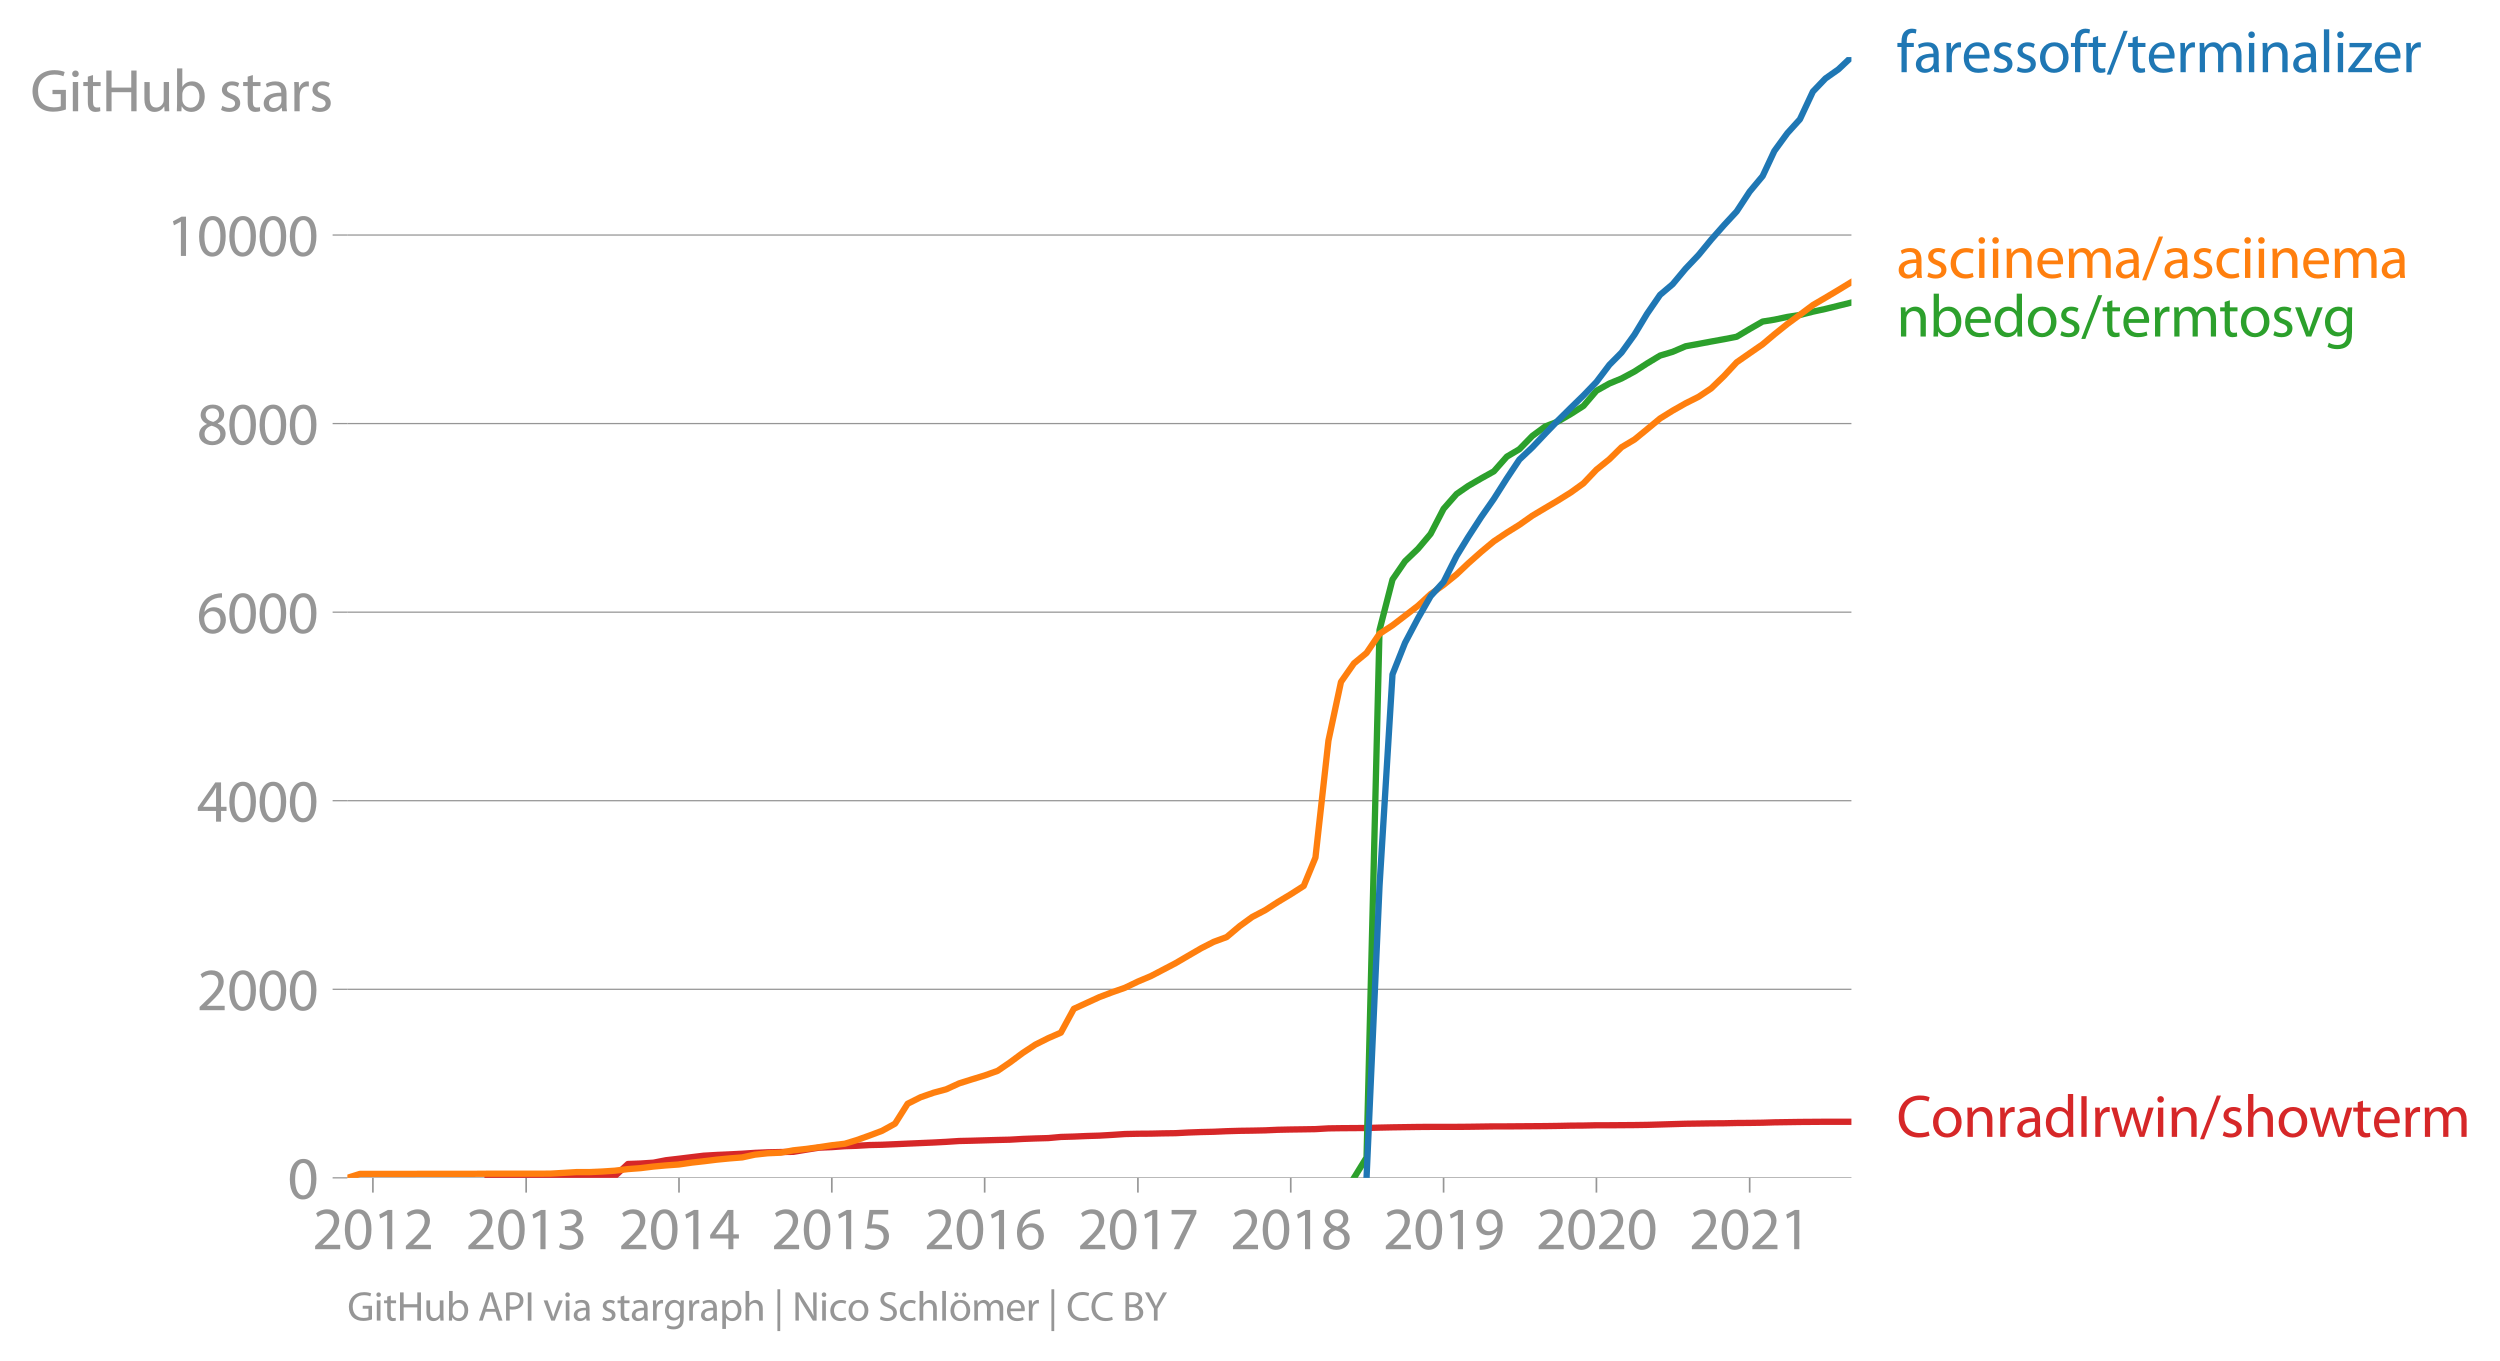 <svg xmlns:xlink="http://www.w3.org/1999/xlink" width="791.456" height="430.927" viewBox="0 0 593.592 323.195" xmlns="http://www.w3.org/2000/svg"><defs><style>*{stroke-linejoin:round;stroke-linecap:butt}</style></defs><g id="figure_1"><path d="M0 323.195h593.592V0H0v323.195z" style="fill:none" id="patch_1"/><g id="axes_1"><path d="M82.476 279.668h357.12V13.556H82.476v266.112z" style="fill:none" id="patch_2"/><g id="matplotlib.axis_1"><g id="xtick_1"><g id="line2d_1"><defs><path id="m51ddf1f1b8" d="M0 0v3.5" style="stroke:#969696;stroke-width:.4"/></defs><use xlink:href="#m51ddf1f1b8" x="88.541" y="279.668" style="fill:#969696;stroke:#969696;stroke-width:.4"/></g><g style="fill:#969696" transform="matrix(.14 0 0 -.14 74.178 296.608)" id="text_1"><defs><path id="MyriadPro-Regular-32" d="M2944 0v467H1075v13l333 307c877 845 1434 1466 1434 2234 0 595-378 1209-1274 1209-480 0-890-179-1178-422l180-397c192 160 505 352 883 352 621 0 825-390 825-813-6-627-486-1164-1548-2176L288 346V0h2656z" transform="scale(.016)"/><path id="MyriadPro-Regular-30" d="M1677 4230c-845 0-1447-768-1447-2163C243 691 794-70 1606-70c922 0 1447 780 1447 2195 0 1325-499 2105-1376 2105zm-32-435c582 0 845-672 845-1696 0-1062-276-1734-852-1734-512 0-844 614-844 1696 0 1133 358 1734 851 1734z" transform="scale(.016)"/><path id="MyriadPro-Regular-31" d="M1510 0h544v4160h-480l-908-486 108-429 724 390h12V0z" transform="scale(.016)"/></defs><use xlink:href="#MyriadPro-Regular-32"/><use xlink:href="#MyriadPro-Regular-30" x="51.3"/><use xlink:href="#MyriadPro-Regular-31" x="102.6"/><use xlink:href="#MyriadPro-Regular-32" x="153.9"/></g></g><g id="xtick_2"><use xlink:href="#m51ddf1f1b8" x="124.929" y="279.668" style="fill:#969696;stroke:#969696;stroke-width:.4" id="line2d_2"/><g style="fill:#969696" transform="matrix(.14 0 0 -.14 110.566 296.608)" id="text_2"><defs><path id="MyriadPro-Regular-33" d="M269 211C474 77 883-70 1350-70c999 0 1517 582 1517 1248 0 582-416 966-928 1068v13c512 186 768 551 768 979 0 506-371 992-1190 992-448 0-871-160-1088-320l147-409c179 128 499 275 832 275 518 0 730-294 730-627 0-493-519-704-928-704H896v-423h314c544 0 1068-249 1075-832 6-345-218-806-941-806-390 0-762 160-922 262L269 211z" transform="scale(.016)"/></defs><use xlink:href="#MyriadPro-Regular-32"/><use xlink:href="#MyriadPro-Regular-30" x="51.3"/><use xlink:href="#MyriadPro-Regular-31" x="102.6"/><use xlink:href="#MyriadPro-Regular-33" x="153.9"/></g></g><g id="xtick_3"><use xlink:href="#m51ddf1f1b8" x="161.218" y="279.668" style="fill:#969696;stroke:#969696;stroke-width:.4" id="line2d_3"/><g style="fill:#969696" transform="matrix(.14 0 0 -.14 146.855 296.608)" id="text_3"><defs><path id="MyriadPro-Regular-34" d="M2560 0v1133h582v441h-582v2586h-608L96 1504v-371h1933V0h531zM666 1574v13l1017 1415c115 192 218 371 346 614h19c-13-218-19-435-19-653V1574H666z" transform="scale(.016)"/></defs><use xlink:href="#MyriadPro-Regular-32"/><use xlink:href="#MyriadPro-Regular-30" x="51.3"/><use xlink:href="#MyriadPro-Regular-31" x="102.6"/><use xlink:href="#MyriadPro-Regular-34" x="153.9"/></g></g><g id="xtick_4"><use xlink:href="#m51ddf1f1b8" x="197.506" y="279.668" style="fill:#969696;stroke:#969696;stroke-width:.4" id="line2d_4"/><g style="fill:#969696" transform="matrix(.14 0 0 -.14 183.143 296.608)" id="text_4"><defs><path id="MyriadPro-Regular-35" d="M2771 4160H781L512 2163c154 19 339 45 576 45 832 0 1190-384 1197-922 0-556-455-902-986-902-377 0-717 128-889 230L269 186C467 58 851-70 1306-70c902 0 1548 608 1548 1420 0 525-268 884-595 1069-256 154-576 224-896 224-153 0-243-13-339-25l160 1068h1587v474z" transform="scale(.016)"/></defs><use xlink:href="#MyriadPro-Regular-32"/><use xlink:href="#MyriadPro-Regular-30" x="51.3"/><use xlink:href="#MyriadPro-Regular-31" x="102.6"/><use xlink:href="#MyriadPro-Regular-35" x="153.9"/></g></g><g id="xtick_5"><use xlink:href="#m51ddf1f1b8" x="233.795" y="279.668" style="fill:#969696;stroke:#969696;stroke-width:.4" id="line2d_5"/><g style="fill:#969696" transform="matrix(.14 0 0 -.14 219.432 296.608)" id="text_5"><defs><path id="MyriadPro-Regular-36" d="M2662 4224c-102 0-243-6-409-32-525-64-986-275-1331-614-410-410-704-1056-704-1876C218 621 800-70 1690-70c864 0 1382 704 1382 1465 0 813-518 1344-1254 1344-461 0-807-217-1005-480h-19c96 685 563 1331 1446 1479 160 25 307 32 422 25v461zM1690 365c-589 0-903 505-916 1190 0 103 26 186 64 250 154 301 468 512 807 512 518 0 857-359 857-954s-326-998-806-998h-6z" transform="scale(.016)"/></defs><use xlink:href="#MyriadPro-Regular-32"/><use xlink:href="#MyriadPro-Regular-30" x="51.3"/><use xlink:href="#MyriadPro-Regular-31" x="102.6"/><use xlink:href="#MyriadPro-Regular-36" x="153.9"/></g></g><g id="xtick_6"><use xlink:href="#m51ddf1f1b8" x="270.183" y="279.668" style="fill:#969696;stroke:#969696;stroke-width:.4" id="line2d_6"/><g style="fill:#969696" transform="matrix(.14 0 0 -.14 255.82 296.608)" id="text_6"><defs><path id="MyriadPro-Regular-37" d="M365 4160v-467h2035v-13L595 0h583l1811 3789v371H365z" transform="scale(.016)"/></defs><use xlink:href="#MyriadPro-Regular-32"/><use xlink:href="#MyriadPro-Regular-30" x="51.3"/><use xlink:href="#MyriadPro-Regular-31" x="102.6"/><use xlink:href="#MyriadPro-Regular-37" x="153.9"/></g></g><g id="xtick_7"><use xlink:href="#m51ddf1f1b8" x="306.472" y="279.668" style="fill:#969696;stroke:#969696;stroke-width:.4" id="line2d_7"/><g style="fill:#969696" transform="matrix(.14 0 0 -.14 292.108 296.608)" id="text_7"><defs><path id="MyriadPro-Regular-38" d="M1062 2170c-512-218-825-589-825-1114C237 448 762-70 1632-70c794 0 1414 486 1414 1209 0 506-320 871-838 1075v20c512 243 685 620 685 972 0 519-403 1024-1210 1024-729 0-1286-448-1286-1107 0-358 198-717 659-934l6-19zm583-1831c-531 0-851 371-832 794 0 397 262 717 749 857 563-160 915-403 915-908 0-423-327-743-832-743zm6 3488c506 0 704-345 704-678 0-378-275-634-633-755-480 128-794 352-794 768 0 358 256 665 723 665z" transform="scale(.016)"/></defs><use xlink:href="#MyriadPro-Regular-32"/><use xlink:href="#MyriadPro-Regular-30" x="51.3"/><use xlink:href="#MyriadPro-Regular-31" x="102.6"/><use xlink:href="#MyriadPro-Regular-38" x="153.9"/></g></g><g id="xtick_8"><use xlink:href="#m51ddf1f1b8" x="342.76" y="279.668" style="fill:#969696;stroke:#969696;stroke-width:.4" id="line2d_8"/><g style="fill:#969696" transform="matrix(.14 0 0 -.14 328.397 296.608)" id="text_8"><defs><path id="MyriadPro-Regular-39" d="M614-64c135-6 314 0 519 32 448 51 889 243 1209 557 410 397 717 1037 717 1952 0 1062-525 1753-1376 1753S262 3539 262 2752c0-710 480-1274 1229-1274 416 0 749 167 979 448h20c-77-492-276-857-551-1107-237-224-544-358-870-403-192-19-333-32-455-19V-64zm1024 3866c589 0 852-544 852-1255 0-89-20-153-52-205-147-249-441-435-819-435-486 0-800 365-800 883 0 589 339 1012 813 1012h6z" transform="scale(.016)"/></defs><use xlink:href="#MyriadPro-Regular-32"/><use xlink:href="#MyriadPro-Regular-30" x="51.3"/><use xlink:href="#MyriadPro-Regular-31" x="102.6"/><use xlink:href="#MyriadPro-Regular-39" x="153.9"/></g></g><g id="xtick_9"><use xlink:href="#m51ddf1f1b8" x="379.049" y="279.668" style="fill:#969696;stroke:#969696;stroke-width:.4" id="line2d_9"/><g style="fill:#969696" transform="matrix(.14 0 0 -.14 364.686 296.608)" id="text_9"><use xlink:href="#MyriadPro-Regular-32"/><use xlink:href="#MyriadPro-Regular-30" x="51.3"/><use xlink:href="#MyriadPro-Regular-32" x="102.6"/><use xlink:href="#MyriadPro-Regular-30" x="153.9"/></g></g><g id="xtick_10"><use xlink:href="#m51ddf1f1b8" x="415.437" y="279.668" style="fill:#969696;stroke:#969696;stroke-width:.4" id="line2d_10"/><g style="fill:#969696" transform="matrix(.14 0 0 -.14 401.074 296.608)" id="text_10"><use xlink:href="#MyriadPro-Regular-32"/><use xlink:href="#MyriadPro-Regular-30" x="51.3"/><use xlink:href="#MyriadPro-Regular-32" x="102.6"/><use xlink:href="#MyriadPro-Regular-31" x="153.9"/></g></g></g><g id="matplotlib.axis_2"><g id="ytick_1"><path d="M82.476 279.668h357.12" clip-path="url(#p9a0a913e5e)" style="fill:none;stroke:#969696;stroke-width:.3;stroke-linecap:square" id="line2d_11"/><g id="line2d_12"><defs><path id="m37889400e4" d="M0 0h-3.5" style="stroke:#969696;stroke-width:.3"/></defs><use xlink:href="#m37889400e4" x="82.476" y="279.668" style="fill:#969696;stroke:#969696;stroke-width:.3"/></g><use xlink:href="#MyriadPro-Regular-30" style="fill:#969696" transform="matrix(.14 0 0 -.14 68.295 284.638)" id="text_11"/></g><g id="ytick_2"><path d="M82.476 234.894h357.12" clip-path="url(#p9a0a913e5e)" style="fill:none;stroke:#969696;stroke-width:.3;stroke-linecap:square" id="line2d_13"/><use xlink:href="#m37889400e4" x="82.476" y="234.894" style="fill:#969696;stroke:#969696;stroke-width:.3" id="line2d_14"/><g style="fill:#969696" transform="matrix(.14 0 0 -.14 46.75 239.864)" id="text_12"><use xlink:href="#MyriadPro-Regular-32"/><use xlink:href="#MyriadPro-Regular-30" x="51.3"/><use xlink:href="#MyriadPro-Regular-30" x="102.6"/><use xlink:href="#MyriadPro-Regular-30" x="153.9"/></g></g><g id="ytick_3"><path d="M82.476 190.12h357.12" clip-path="url(#p9a0a913e5e)" style="fill:none;stroke:#969696;stroke-width:.3;stroke-linecap:square" id="line2d_15"/><use xlink:href="#m37889400e4" x="82.476" y="190.121" style="fill:#969696;stroke:#969696;stroke-width:.3" id="line2d_16"/><g style="fill:#969696" transform="matrix(.14 0 0 -.14 46.75 195.09)" id="text_13"><use xlink:href="#MyriadPro-Regular-34"/><use xlink:href="#MyriadPro-Regular-30" x="51.3"/><use xlink:href="#MyriadPro-Regular-30" x="102.6"/><use xlink:href="#MyriadPro-Regular-30" x="153.9"/></g></g><g id="ytick_4"><path d="M82.476 145.347h357.12" clip-path="url(#p9a0a913e5e)" style="fill:none;stroke:#969696;stroke-width:.3;stroke-linecap:square" id="line2d_17"/><use xlink:href="#m37889400e4" x="82.476" y="145.347" style="fill:#969696;stroke:#969696;stroke-width:.3" id="line2d_18"/><g style="fill:#969696" transform="matrix(.14 0 0 -.14 46.75 150.317)" id="text_14"><use xlink:href="#MyriadPro-Regular-36"/><use xlink:href="#MyriadPro-Regular-30" x="51.3"/><use xlink:href="#MyriadPro-Regular-30" x="102.6"/><use xlink:href="#MyriadPro-Regular-30" x="153.9"/></g></g><g id="ytick_5"><path d="M82.476 100.573h357.12" clip-path="url(#p9a0a913e5e)" style="fill:none;stroke:#969696;stroke-width:.3;stroke-linecap:square" id="line2d_19"/><use xlink:href="#m37889400e4" x="82.476" y="100.573" style="fill:#969696;stroke:#969696;stroke-width:.3" id="line2d_20"/><g style="fill:#969696" transform="matrix(.14 0 0 -.14 46.75 105.543)" id="text_15"><use xlink:href="#MyriadPro-Regular-38"/><use xlink:href="#MyriadPro-Regular-30" x="51.3"/><use xlink:href="#MyriadPro-Regular-30" x="102.6"/><use xlink:href="#MyriadPro-Regular-30" x="153.9"/></g></g><g id="ytick_6"><path d="M82.476 55.8h357.12" clip-path="url(#p9a0a913e5e)" style="fill:none;stroke:#969696;stroke-width:.3;stroke-linecap:square" id="line2d_21"/><use xlink:href="#m37889400e4" x="82.476" y="55.8" style="fill:#969696;stroke:#969696;stroke-width:.3" id="line2d_22"/><g style="fill:#969696" transform="matrix(.14 0 0 -.14 39.568 60.77)" id="text_16"><use xlink:href="#MyriadPro-Regular-31"/><use xlink:href="#MyriadPro-Regular-30" x="51.3"/><use xlink:href="#MyriadPro-Regular-30" x="102.6"/><use xlink:href="#MyriadPro-Regular-30" x="153.9"/><use xlink:href="#MyriadPro-Regular-30" x="205.2"/></g></g><g style="fill:#969696" transform="matrix(.14 0 0 -.14 7.2 26.417)" id="text_17"><defs><path id="MyriadPro-Regular-47" d="M3770 2266H2349v-448h877V531c-128-64-378-115-743-115-1005 0-1664 646-1664 1741 0 1081 685 1734 1735 1734 435 0 723-83 953-185l135 454c-186 90-576 198-1076 198-1446 0-2329-940-2336-2227 0-672 231-1248 602-1606 422-403 960-570 1613-570 582 0 1075 147 1325 237v2074z" transform="scale(.016)"/><path id="MyriadPro-Regular-69" d="M1030 0v3098H467V0h563zM749 4320c-205 0-352-154-352-352 0-192 141-346 339-346 224 0 365 154 358 346 0 198-134 352-345 352z" transform="scale(.016)"/><path id="MyriadPro-Regular-74" d="M595 3667v-569H115v-429h480V979c0-365 58-640 218-806C947 19 1158-70 1421-70c217 0 390 38 499 83l-26 422c-83-25-172-38-326-38-314 0-422 217-422 601v1671h806v429h-806v742l-551-173z" transform="scale(.016)"/><path id="MyriadPro-Regular-48" d="M486 4314V0h557v2022h2087V0h563v4314h-563V2509H1043v1805H486z" transform="scale(.016)"/><path id="MyriadPro-Regular-75" d="M3059 3098h-563V1197c0-103-19-205-51-288-103-250-365-512-743-512-512 0-691 397-691 985v1716H448V1286C448 198 1030-70 1517-70c550 0 877 326 1024 576h13l32-506h499c-19 243-26 525-26 845v2253z" transform="scale(.016)"/><path id="MyriadPro-Regular-62" d="M467 800c0-275-13-589-25-800h486l26 512h19c230-410 589-582 1037-582 691 0 1388 550 1388 1657 7 941-537 1581-1305 1581-499 0-858-224-1056-570h-13v1946H467V800zm557 998c0 90 19 167 32 231 115 429 474 691 858 691 601 0 921-531 921-1152 0-710-352-1190-941-1190-409 0-736 268-844 659-13 64-26 134-26 205v556z" transform="scale(.016)"/><path id="MyriadPro-Regular-73" d="M250 147C467 19 781-70 1120-70c736 0 1158 390 1158 934 0 461-275 730-812 934-404 154-589 269-589 525 0 231 185 423 518 423 288 0 512-103 634-180l141 410c-173 102-448 192-762 192-666 0-1069-410-1069-909 0-371 263-678 819-877 416-153 576-300 576-569 0-256-192-461-601-461-282 0-576 115-743 224L250 147z" transform="scale(.016)"/><path id="MyriadPro-Regular-61" d="M2643 1901c0 621-230 1267-1177 1267-391 0-762-109-1018-275l128-371c218 140 518 230 806 230 634 0 704-461 704-717v-64C890 1978 224 1568 224 819c0-448 320-889 947-889 442 0 775 217 947 460h20l44-390h512c-38 211-51 474-51 742v1159zm-544-858c0-57-13-121-32-179-89-262-345-518-749-518-288 0-531 172-531 537 0 602 698 711 1312 698v-538z" transform="scale(.016)"/><path id="MyriadPro-Regular-72" d="M467 0h557v1651c0 96 13 186 26 263 76 422 358 723 755 723 77 0 134-7 192-19v531c-51 13-96 19-160 19-378 0-717-262-858-678h-25l-20 608H442c19-288 25-602 25-967V0z" transform="scale(.016)"/></defs><use xlink:href="#MyriadPro-Regular-47"/><use xlink:href="#MyriadPro-Regular-69" x="64.6"/><use xlink:href="#MyriadPro-Regular-74" x="88"/><use xlink:href="#MyriadPro-Regular-48" x="121.1"/><use xlink:href="#MyriadPro-Regular-75" x="186.3"/><use xlink:href="#MyriadPro-Regular-62" x="241.4"/><use xlink:href="#MyriadPro-Regular-20" x="298.3"/><use xlink:href="#MyriadPro-Regular-73" x="319.5"/><use xlink:href="#MyriadPro-Regular-74" x="359.1"/><use xlink:href="#MyriadPro-Regular-61" x="392.2"/><use xlink:href="#MyriadPro-Regular-72" x="440.4"/><use xlink:href="#MyriadPro-Regular-73" x="473.1"/></g></g><path d="m115.782 279.668 3.082-.269h17.996l3.082-.067 2.982-.09h3.082l3.082-2.865 2.983-.112 3.082-.201 2.983-.583 3.082-.358 3.082-.38 2.783-.336 3.083-.18 2.982-.134 3.082-.156 2.983-.202 3.082-.134 3.082-.067 2.983-.045 3.082-.515 2.982-.47 3.082-.134 3.082-.224 2.784-.09 3.082-.179 2.983-.067 3.082-.134 2.982-.135 3.083-.134 3.082-.134 2.982-.157 3.082-.201 2.983-.068 3.082-.09 3.082-.089 2.883-.067 3.082-.179 2.983-.112 3.082-.09 2.983-.268 3.082-.09 3.082-.134 2.982-.09 3.082-.179 2.983-.201 3.082-.067 3.082-.023 2.784-.067 3.082-.045 2.982-.156 3.083-.112 2.982-.067 3.082-.135 3.082-.09 2.983-.044 3.082-.067 2.983-.134 3.082-.068 3.082-.044 2.783-.045 3.083-.18 2.982-.044 3.082-.022 2.983-.023 3.082-.09 3.082-.067 2.983-.044 3.082-.045 2.982-.022h6.164l2.784-.023 3.082-.045 2.983-.044h3.082l2.982-.023 3.082-.022 3.083-.023 2.982-.044 3.082-.068 2.983-.022 3.082-.067h3.082l2.883-.022 3.082-.023 2.983-.045 3.082-.09 2.983-.089 3.082-.09 3.082-.044 2.982-.045 3.082-.022 2.983-.067 3.082-.023 3.082-.045 2.784-.089 3.082-.045 2.982-.045 3.083-.022 2.982-.022h6.164" clip-path="url(#p9a0a913e5e)" style="fill:none;stroke:#d62728;stroke-width:1.5;stroke-linecap:square" id="line2d_23"/><path d="m321.484 279.668 2.983-4.836 3.082-125.232 3.082-11.999 2.983-4.343 3.082-2.955 2.982-3.537 3.082-5.955 3.082-3.515 2.784-1.925 3.082-1.791 2.983-1.657 3.082-3.492 2.982-1.768 3.082-3.157 3.083-2.261 2.982-1.164 3.082-1.791 2.983-1.903 3.082-3.604 3.082-1.724 2.883-1.187 3.082-1.656 2.983-1.925 3.082-1.859 2.983-.895 3.082-1.32 3.082-.56 2.982-.56 3.082-.56 2.983-.582 3.082-1.836 3.082-1.768 2.784-.448 3.082-.65 2.982-.47L430.45 74l2.982-.65 3.082-.76 3.082-.761" clip-path="url(#p9a0a913e5e)" style="fill:none;stroke:#2ca02c;stroke-width:1.5;stroke-linecap:square" id="line2d_24"/><path d="m82.476 279.668 2.983-.94H97.588l2.983-.023H112.8l2.982-.022h12.229l2.784-.023 3.082-.179 2.983-.179h3.082l2.982-.134 3.082-.202 3.082-.38 2.983-.224 3.082-.38 2.983-.27 3.082-.223 3.082-.448 2.783-.313 3.083-.38 2.982-.292 3.082-.246 2.983-.65 3.082-.335 3.082-.134 2.983-.56 3.082-.336 2.982-.403 3.082-.47 3.082-.358 2.784-.85 3.082-1.098 2.983-1.12 3.082-1.7 2.982-4.724 3.083-1.545 3.082-1.075 2.982-.805 3.082-1.41 2.983-.941 3.082-.94 3.082-1.097 2.883-1.97 3.082-2.284 2.983-1.97 3.082-1.544 2.983-1.299 3.082-5.664 3.082-1.41 2.982-1.366 3.082-1.164 2.983-1.052 3.082-1.478 3.082-1.298 2.784-1.455 3.082-1.612 2.982-1.746 3.083-1.791 2.982-1.522 3.082-1.142 3.082-2.597 2.983-2.172 3.082-1.611 2.983-1.926 3.082-1.858 3.082-1.97 2.783-6.738 3.083-27.76 2.982-13.947 3.082-4.41 2.983-2.463 3.082-4.544 3.082-2.015 2.983-2.283 3.082-2.373 2.982-2.754 3.082-2.194 3.082-2.485 2.784-2.641 3.082-2.732 2.983-2.485 3.082-2.06 2.982-1.857 3.082-2.172 3.083-1.835 2.982-1.77 3.082-1.924 2.983-2.15 3.082-3.246 3.082-2.484 2.883-2.844 3.082-1.835 2.983-2.44 3.082-2.553 2.983-1.858 3.082-1.746 3.082-1.545 2.982-1.992 3.082-2.977 2.983-3.224 3.082-2.15 3.082-2.126 2.784-2.35 3.082-2.463 2.982-2.194 3.083-2.306 2.982-1.746 3.082-1.836 3.082-1.88" clip-path="url(#p9a0a913e5e)" style="fill:none;stroke:#ff7f0e;stroke-width:1.5;stroke-linecap:square" id="line2d_25"/><g style="fill:#1f77b4" transform="matrix(.14 0 0 -.14 450.31 17.14)" id="text_18"><defs><path id="MyriadPro-Regular-66" d="M1082 0v2669h748v429h-748v166c0 474 121 896 601 896 160 0 275-32 359-70l76 435c-108 45-281 89-480 89-262 0-544-83-755-288-262-249-358-646-358-1081v-147H90v-429h435V0h557z" transform="scale(.016)"/><path id="MyriadPro-Regular-65" d="M2957 1446c6 58 19 148 19 263 0 569-269 1459-1280 1459-902 0-1453-736-1453-1670C243 563 813-70 1766-70c493 0 832 108 1031 198l-96 403c-211-89-455-160-858-160-563 0-1049 314-1062 1075h2176zM787 1850c45 390 295 915 864 915 634 0 787-557 781-915H787z" transform="scale(.016)"/><path id="MyriadPro-Regular-6f" d="M1779 3168c-857 0-1536-608-1536-1645C243 544 890-70 1728-70c749 0 1542 499 1542 1644 0 948-601 1594-1491 1594zm-13-422c666 0 928-666 928-1191 0-697-403-1203-940-1203-551 0-941 512-941 1190 0 589 288 1204 953 1204z" transform="scale(.016)"/><path id="MyriadPro-Regular-2f" d="m422-256 1792 4640h-435L-6-256h428z" transform="scale(.016)"/><path id="MyriadPro-Regular-6d" d="M467 0h551v1869c0 96 12 192 44 275 90 282 346 563 698 563 429 0 646-358 646-851V0h551v1914c0 102 19 204 45 281 96 275 345 512 665 512 455 0 672-358 672-953V0h551v1824c0 1075-608 1344-1018 1344-294 0-499-77-685-218-128-96-249-230-345-403h-13c-135 365-455 621-877 621-512 0-800-275-973-570h-19l-26 500H442c19-256 25-519 25-839V0z" transform="scale(.016)"/><path id="MyriadPro-Regular-6e" d="M467 0h563v1862c0 96 13 192 39 263 96 313 384 576 755 576 531 0 717-416 717-915V0h563v1850c0 1062-666 1318-1094 1318-512 0-871-288-1024-582h-13l-32 512H442c19-256 25-519 25-839V0z" transform="scale(.016)"/><path id="MyriadPro-Regular-6c" d="M467 0h563v4544H467V0z" transform="scale(.016)"/><path id="MyriadPro-Regular-7a" d="M115 0h2515v448H819v13c141 160 269 313 397 486l1382 1799 7 352H243v-455h1677v-13c-141-166-269-313-403-480L115 326V0z" transform="scale(.016)"/></defs><use xlink:href="#MyriadPro-Regular-66"/><use xlink:href="#MyriadPro-Regular-61" x="29.2"/><use xlink:href="#MyriadPro-Regular-72" x="77.4"/><use xlink:href="#MyriadPro-Regular-65" x="110.1"/><use xlink:href="#MyriadPro-Regular-73" x="160.2"/><use xlink:href="#MyriadPro-Regular-73" x="199.8"/><use xlink:href="#MyriadPro-Regular-6f" x="239.4"/><use xlink:href="#MyriadPro-Regular-66" x="294.3"/><use xlink:href="#MyriadPro-Regular-74" x="323.5"/><use xlink:href="#MyriadPro-Regular-2f" x="356.6"/><use xlink:href="#MyriadPro-Regular-74" x="390.9"/><use xlink:href="#MyriadPro-Regular-65" x="424"/><use xlink:href="#MyriadPro-Regular-72" x="474.1"/><use xlink:href="#MyriadPro-Regular-6d" x="506.8"/><use xlink:href="#MyriadPro-Regular-69" x="590.2"/><use xlink:href="#MyriadPro-Regular-6e" x="613.6"/><use xlink:href="#MyriadPro-Regular-61" x="669.1"/><use xlink:href="#MyriadPro-Regular-6c" x="717.3"/><use xlink:href="#MyriadPro-Regular-69" x="740.9"/><use xlink:href="#MyriadPro-Regular-7a" x="764.3"/><use xlink:href="#MyriadPro-Regular-65" x="807.1"/><use xlink:href="#MyriadPro-Regular-72" x="857.2"/></g><g style="fill:#ff7f0e" transform="matrix(.14 0 0 -.14 450.31 65.984)" id="text_19"><defs><path id="MyriadPro-Regular-63" d="M2579 538c-160-71-371-154-691-154-614 0-1075 442-1075 1158 0 647 384 1172 1094 1172 307 0 519-71 653-148l128 436c-154 76-448 160-781 160-1011 0-1664-692-1664-1645C243 570 851-70 1786-70c416 0 742 108 889 185l-96 423z" transform="scale(.016)"/></defs><use xlink:href="#MyriadPro-Regular-61"/><use xlink:href="#MyriadPro-Regular-73" x="48.2"/><use xlink:href="#MyriadPro-Regular-63" x="87.8"/><use xlink:href="#MyriadPro-Regular-69" x="132.6"/><use xlink:href="#MyriadPro-Regular-69" x="156"/><use xlink:href="#MyriadPro-Regular-6e" x="179.4"/><use xlink:href="#MyriadPro-Regular-65" x="234.9"/><use xlink:href="#MyriadPro-Regular-6d" x="285"/><use xlink:href="#MyriadPro-Regular-61" x="368.4"/><use xlink:href="#MyriadPro-Regular-2f" x="416.6"/><use xlink:href="#MyriadPro-Regular-61" x="450.9"/><use xlink:href="#MyriadPro-Regular-73" x="499.1"/><use xlink:href="#MyriadPro-Regular-63" x="538.7"/><use xlink:href="#MyriadPro-Regular-69" x="583.5"/><use xlink:href="#MyriadPro-Regular-69" x="606.9"/><use xlink:href="#MyriadPro-Regular-6e" x="630.3"/><use xlink:href="#MyriadPro-Regular-65" x="685.8"/><use xlink:href="#MyriadPro-Regular-6d" x="735.9"/><use xlink:href="#MyriadPro-Regular-61" x="819.3"/></g><g style="fill:#2ca02c" transform="matrix(.14 0 0 -.14 450.31 79.906)" id="text_20"><defs><path id="MyriadPro-Regular-64" d="M2579 4544V2694h-13c-140 250-460 474-934 474-755 0-1395-634-1389-1664C243 563 819-70 1568-70c506 0 883 262 1056 608h13l25-538h506c-19 211-26 525-26 800v3744h-563zm0-3245c0-89-6-166-25-243-103-422-448-672-826-672-608 0-915 518-915 1146 0 684 345 1196 928 1196 422 0 729-294 813-652 19-71 25-167 25-237v-538z" transform="scale(.016)"/><path id="MyriadPro-Regular-76" d="M83 3098 1261 0h537l1216 3098h-588l-602-1741c-102-282-192-538-262-794h-20c-64 256-147 512-249 794L685 3098H83z" transform="scale(.016)"/><path id="MyriadPro-Regular-67" d="M3110 2246c0 378 13 628 26 852h-493l-25-468h-13c-135 256-429 538-967 538-710 0-1395-595-1395-1645C243 666 794 13 1562 13c480 0 812 230 985 518h13V186c0-781-422-1082-998-1082-384 0-704 115-909 243l-141-429c250-166 659-256 1030-256 391 0 826 90 1127 372 301 268 441 704 441 1414v1798zm-556-928c0-96-13-204-45-300-122-359-435-576-781-576-608 0-915 505-915 1113 0 717 384 1171 921 1171 410 0 685-268 788-595 25-77 32-160 32-256v-557z" transform="scale(.016)"/></defs><use xlink:href="#MyriadPro-Regular-6e"/><use xlink:href="#MyriadPro-Regular-62" x="55.5"/><use xlink:href="#MyriadPro-Regular-65" x="112.4"/><use xlink:href="#MyriadPro-Regular-64" x="162.5"/><use xlink:href="#MyriadPro-Regular-6f" x="218.9"/><use xlink:href="#MyriadPro-Regular-73" x="273.8"/><use xlink:href="#MyriadPro-Regular-2f" x="313.4"/><use xlink:href="#MyriadPro-Regular-74" x="347.7"/><use xlink:href="#MyriadPro-Regular-65" x="380.8"/><use xlink:href="#MyriadPro-Regular-72" x="430.9"/><use xlink:href="#MyriadPro-Regular-6d" x="463.6"/><use xlink:href="#MyriadPro-Regular-74" x="547"/><use xlink:href="#MyriadPro-Regular-6f" x="580.1"/><use xlink:href="#MyriadPro-Regular-73" x="635"/><use xlink:href="#MyriadPro-Regular-76" x="674.6"/><use xlink:href="#MyriadPro-Regular-67" x="722.7"/></g><g style="fill:#d62728" transform="matrix(.14 0 0 -.14 450.31 269.932)" id="text_21"><defs><path id="MyriadPro-Regular-43" d="M3386 582c-224-108-570-179-909-179-1050 0-1658 679-1658 1735 0 1132 672 1779 1683 1779 359 0 660-77 871-179l134 454c-147 77-486 192-1024 192-1337 0-2253-915-2253-2266C230 704 1146-70 2362-70c524 0 934 108 1139 211l-115 441z" transform="scale(.016)"/><path id="MyriadPro-Regular-49" d="M486 4314V0h557v4314H486z" transform="scale(.016)"/><path id="MyriadPro-Regular-77" d="M115 3098 1050 0h512l499 1472c109 333 205 653 281 1024h13c77-365 167-672 275-1018L3104 0h512l998 3098h-556l-442-1556c-102-364-186-691-237-1004h-19c-70 313-160 640-275 1011l-480 1549h-474l-505-1575c-103-339-205-672-276-985h-19c-57 320-141 640-230 985L691 3098H115z" transform="scale(.016)"/><path id="MyriadPro-Regular-68" d="M467 0h563v1869c0 109 7 192 39 269 102 307 390 563 755 563 531 0 717-423 717-922V0h563v1843c0 1069-666 1325-1082 1325-211 0-409-64-576-160-172-96-313-237-403-397h-13v1933H467V0z" transform="scale(.016)"/></defs><use xlink:href="#MyriadPro-Regular-43"/><use xlink:href="#MyriadPro-Regular-6f" x="58"/><use xlink:href="#MyriadPro-Regular-6e" x="112.9"/><use xlink:href="#MyriadPro-Regular-72" x="168.4"/><use xlink:href="#MyriadPro-Regular-61" x="201.1"/><use xlink:href="#MyriadPro-Regular-64" x="249.3"/><use xlink:href="#MyriadPro-Regular-49" x="305.7"/><use xlink:href="#MyriadPro-Regular-72" x="329.6"/><use xlink:href="#MyriadPro-Regular-77" x="362.3"/><use xlink:href="#MyriadPro-Regular-69" x="435.9"/><use xlink:href="#MyriadPro-Regular-6e" x="459.3"/><use xlink:href="#MyriadPro-Regular-2f" x="514.8"/><use xlink:href="#MyriadPro-Regular-73" x="549.1"/><use xlink:href="#MyriadPro-Regular-68" x="588.7"/><use xlink:href="#MyriadPro-Regular-6f" x="644.2"/><use xlink:href="#MyriadPro-Regular-77" x="699.1"/><use xlink:href="#MyriadPro-Regular-74" x="772.7"/><use xlink:href="#MyriadPro-Regular-65" x="805.8"/><use xlink:href="#MyriadPro-Regular-72" x="855.9"/><use xlink:href="#MyriadPro-Regular-6d" x="888.6"/></g><g style="fill:#969696" transform="matrix(.097 0 0 -.097 82.476 313.566)" id="text_22"><defs><path id="MyriadPro-Regular-41" d="M2714 1357 3174 0h596L2298 4314h-672L160 0h576l448 1357h1530zm-1415 435 423 1248c83 262 153 525 217 781h13c64-250 128-506 224-787l422-1242H1299z" transform="scale(.016)"/><path id="MyriadPro-Regular-50" d="M486 0h557v1728c128-32 282-38 448-38 544 0 1024 160 1319 473 217 224 332 531 332 922 0 384-140 697-377 902-256 231-659 359-1210 359-448 0-800-39-1069-84V0zm557 3859c96 26 282 45 525 45 614 0 1018-275 1018-845 0-595-410-921-1082-921-186 0-339 12-461 44v1677z" transform="scale(.016)"/><path id="MyriadPro-Regular-70" d="M467-1267h557V416h13c185-307 544-486 953-486 730 0 1408 550 1408 1664 0 940-563 1574-1312 1574-505 0-870-224-1100-602h-13l-26 532H442c12-295 25-615 25-1012v-3353zm557 3059c0 77 19 160 38 230 109 423 468 698 852 698 595 0 921-531 921-1152 0-710-345-1197-941-1197-403 0-742 269-844 659-13 71-26 148-26 231v531z" transform="scale(.016)"/><path id="MyriadPro-Regular-7c" d="M550 4800v-6400h429v6400H550z" transform="scale(.016)"/><path id="MyriadPro-Regular-4e" d="M1011 0v1843c0 717-13 1235-45 1779l20 7c217-467 505-960 806-1440L3162 0h563v4314h-525V2509c0-672 13-1197 64-1773l-13-6c-205 441-454 896-774 1401L1094 4314H486V0h525z" transform="scale(.016)"/><path id="MyriadPro-Regular-53" d="M269 211C499 58 954-70 1370-70c1017 0 1510 582 1510 1248 0 633-371 985-1101 1267-595 230-857 429-857 832 0 294 224 646 812 646 391 0 679-128 820-205l153 455c-192 109-512 211-953 211-839 0-1396-499-1396-1171 0-608 436-973 1140-1223 582-224 812-454 812-857 0-435-332-736-902-736-384 0-749 128-998 281L269 211z" transform="scale(.016)"/><path id="MyriadPro-Regular-f6" d="M1165 3648c185 0 313 154 313 326 0 186-134 327-313 327s-327-147-327-327c0-172 135-326 320-326h7zm1184 0c185 0 313 154 313 326 0 186-134 327-313 327s-320-147-320-327c0-172 128-326 313-326h7zm-570-480c-857 0-1536-608-1536-1645C243 544 890-70 1728-70c749 0 1542 499 1542 1644 0 948-601 1594-1491 1594zm-13-422c666 0 928-666 928-1191 0-697-403-1203-940-1203-551 0-941 512-941 1190 0 589 288 1204 953 1204z" transform="scale(.016)"/><path id="MyriadPro-Regular-42" d="M486 13c186-26 480-51 864-51 704 0 1191 128 1492 403 217 211 364 493 364 864 0 640-480 979-889 1081v13c454 167 729 531 729 947 0 340-134 596-358 762-269 218-627 314-1184 314-390 0-774-39-1018-90V13zm557 3865c90 20 237 39 493 39 563 0 947-199 947-704 0-416-345-723-934-723h-506v1388zm0-1811h461c608 0 1114-243 1114-832 0-627-532-838-1108-838-198 0-358 6-467 25v1645z" transform="scale(.016)"/><path id="MyriadPro-Regular-59" d="M2010 0v1837l1446 2477h-634l-620-1191c-167-326-314-608-436-889h-12c-135 300-263 563-429 889L717 4314H83l1363-2484V0h564z" transform="scale(.016)"/></defs><use xlink:href="#MyriadPro-Regular-47"/><use xlink:href="#MyriadPro-Regular-69" x="64.6"/><use xlink:href="#MyriadPro-Regular-74" x="88"/><use xlink:href="#MyriadPro-Regular-48" x="121.1"/><use xlink:href="#MyriadPro-Regular-75" x="186.3"/><use xlink:href="#MyriadPro-Regular-62" x="241.4"/><use xlink:href="#MyriadPro-Regular-20" x="298.3"/><use xlink:href="#MyriadPro-Regular-41" x="319.5"/><use xlink:href="#MyriadPro-Regular-50" x="380.7"/><use xlink:href="#MyriadPro-Regular-49" x="433.9"/><use xlink:href="#MyriadPro-Regular-20" x="457.8"/><use xlink:href="#MyriadPro-Regular-76" x="479"/><use xlink:href="#MyriadPro-Regular-69" x="527.1"/><use xlink:href="#MyriadPro-Regular-61" x="550.5"/><use xlink:href="#MyriadPro-Regular-20" x="598.7"/><use xlink:href="#MyriadPro-Regular-73" x="619.9"/><use xlink:href="#MyriadPro-Regular-74" x="659.5"/><use xlink:href="#MyriadPro-Regular-61" x="692.6"/><use xlink:href="#MyriadPro-Regular-72" x="740.8"/><use xlink:href="#MyriadPro-Regular-67" x="773.5"/><use xlink:href="#MyriadPro-Regular-72" x="829.4"/><use xlink:href="#MyriadPro-Regular-61" x="862.1"/><use xlink:href="#MyriadPro-Regular-70" x="910.3"/><use xlink:href="#MyriadPro-Regular-68" x="967.2"/><use xlink:href="#MyriadPro-Regular-20" x="1022.7"/><use xlink:href="#MyriadPro-Regular-7c" x="1043.9"/><use xlink:href="#MyriadPro-Regular-20" x="1067.8"/><use xlink:href="#MyriadPro-Regular-4e" x="1089"/><use xlink:href="#MyriadPro-Regular-69" x="1154.8"/><use xlink:href="#MyriadPro-Regular-63" x="1178.2"/><use xlink:href="#MyriadPro-Regular-6f" x="1223"/><use xlink:href="#MyriadPro-Regular-20" x="1277.9"/><use xlink:href="#MyriadPro-Regular-53" x="1299.1"/><use xlink:href="#MyriadPro-Regular-63" x="1348.4"/><use xlink:href="#MyriadPro-Regular-68" x="1393.2"/><use xlink:href="#MyriadPro-Regular-6c" x="1448.7"/><use xlink:href="#MyriadPro-Regular-f6" x="1472.3"/><use xlink:href="#MyriadPro-Regular-6d" x="1527.2"/><use xlink:href="#MyriadPro-Regular-65" x="1610.6"/><use xlink:href="#MyriadPro-Regular-72" x="1660.7"/><use xlink:href="#MyriadPro-Regular-20" x="1693.4"/><use xlink:href="#MyriadPro-Regular-7c" x="1714.6"/><use xlink:href="#MyriadPro-Regular-20" x="1738.5"/><use xlink:href="#MyriadPro-Regular-43" x="1759.7"/><use xlink:href="#MyriadPro-Regular-43" x="1817.7"/><use xlink:href="#MyriadPro-Regular-20" x="1875.7"/><use xlink:href="#MyriadPro-Regular-42" x="1896.9"/><use xlink:href="#MyriadPro-Regular-59" x="1951.1"/></g><path d="m324.467 279.668 3.082-69.31 3.082-50.236 2.983-7.5 3.082-5.842 2.982-5.216 3.082-3.403 3.082-6.134 2.784-4.545 3.082-4.746 2.983-4.276 3.082-4.858 2.982-4.477 3.082-2.91 3.083-3.269 2.982-3.09 3.082-3.044 2.983-2.91 3.082-3.201 3.082-4.075 2.883-2.91 3.082-4.276 2.983-4.947 3.082-4.478 2.983-2.53 3.082-3.693 3.082-3.246 2.982-3.627 3.082-3.492 2.983-3.224 3.082-4.701 3.082-3.694 2.784-5.955 3.082-4.231 2.982-3.29 3.083-6.583 2.982-3.111 3.082-2.172 3.082-2.91" clip-path="url(#p9a0a913e5e)" style="fill:none;stroke:#1f77b4;stroke-width:1.5;stroke-linecap:square" id="line2d_26"/></g></g><defs><clipPath id="p9a0a913e5e"><path d="M82.476 13.556h357.12v266.112H82.476z"/></clipPath></defs></svg>
